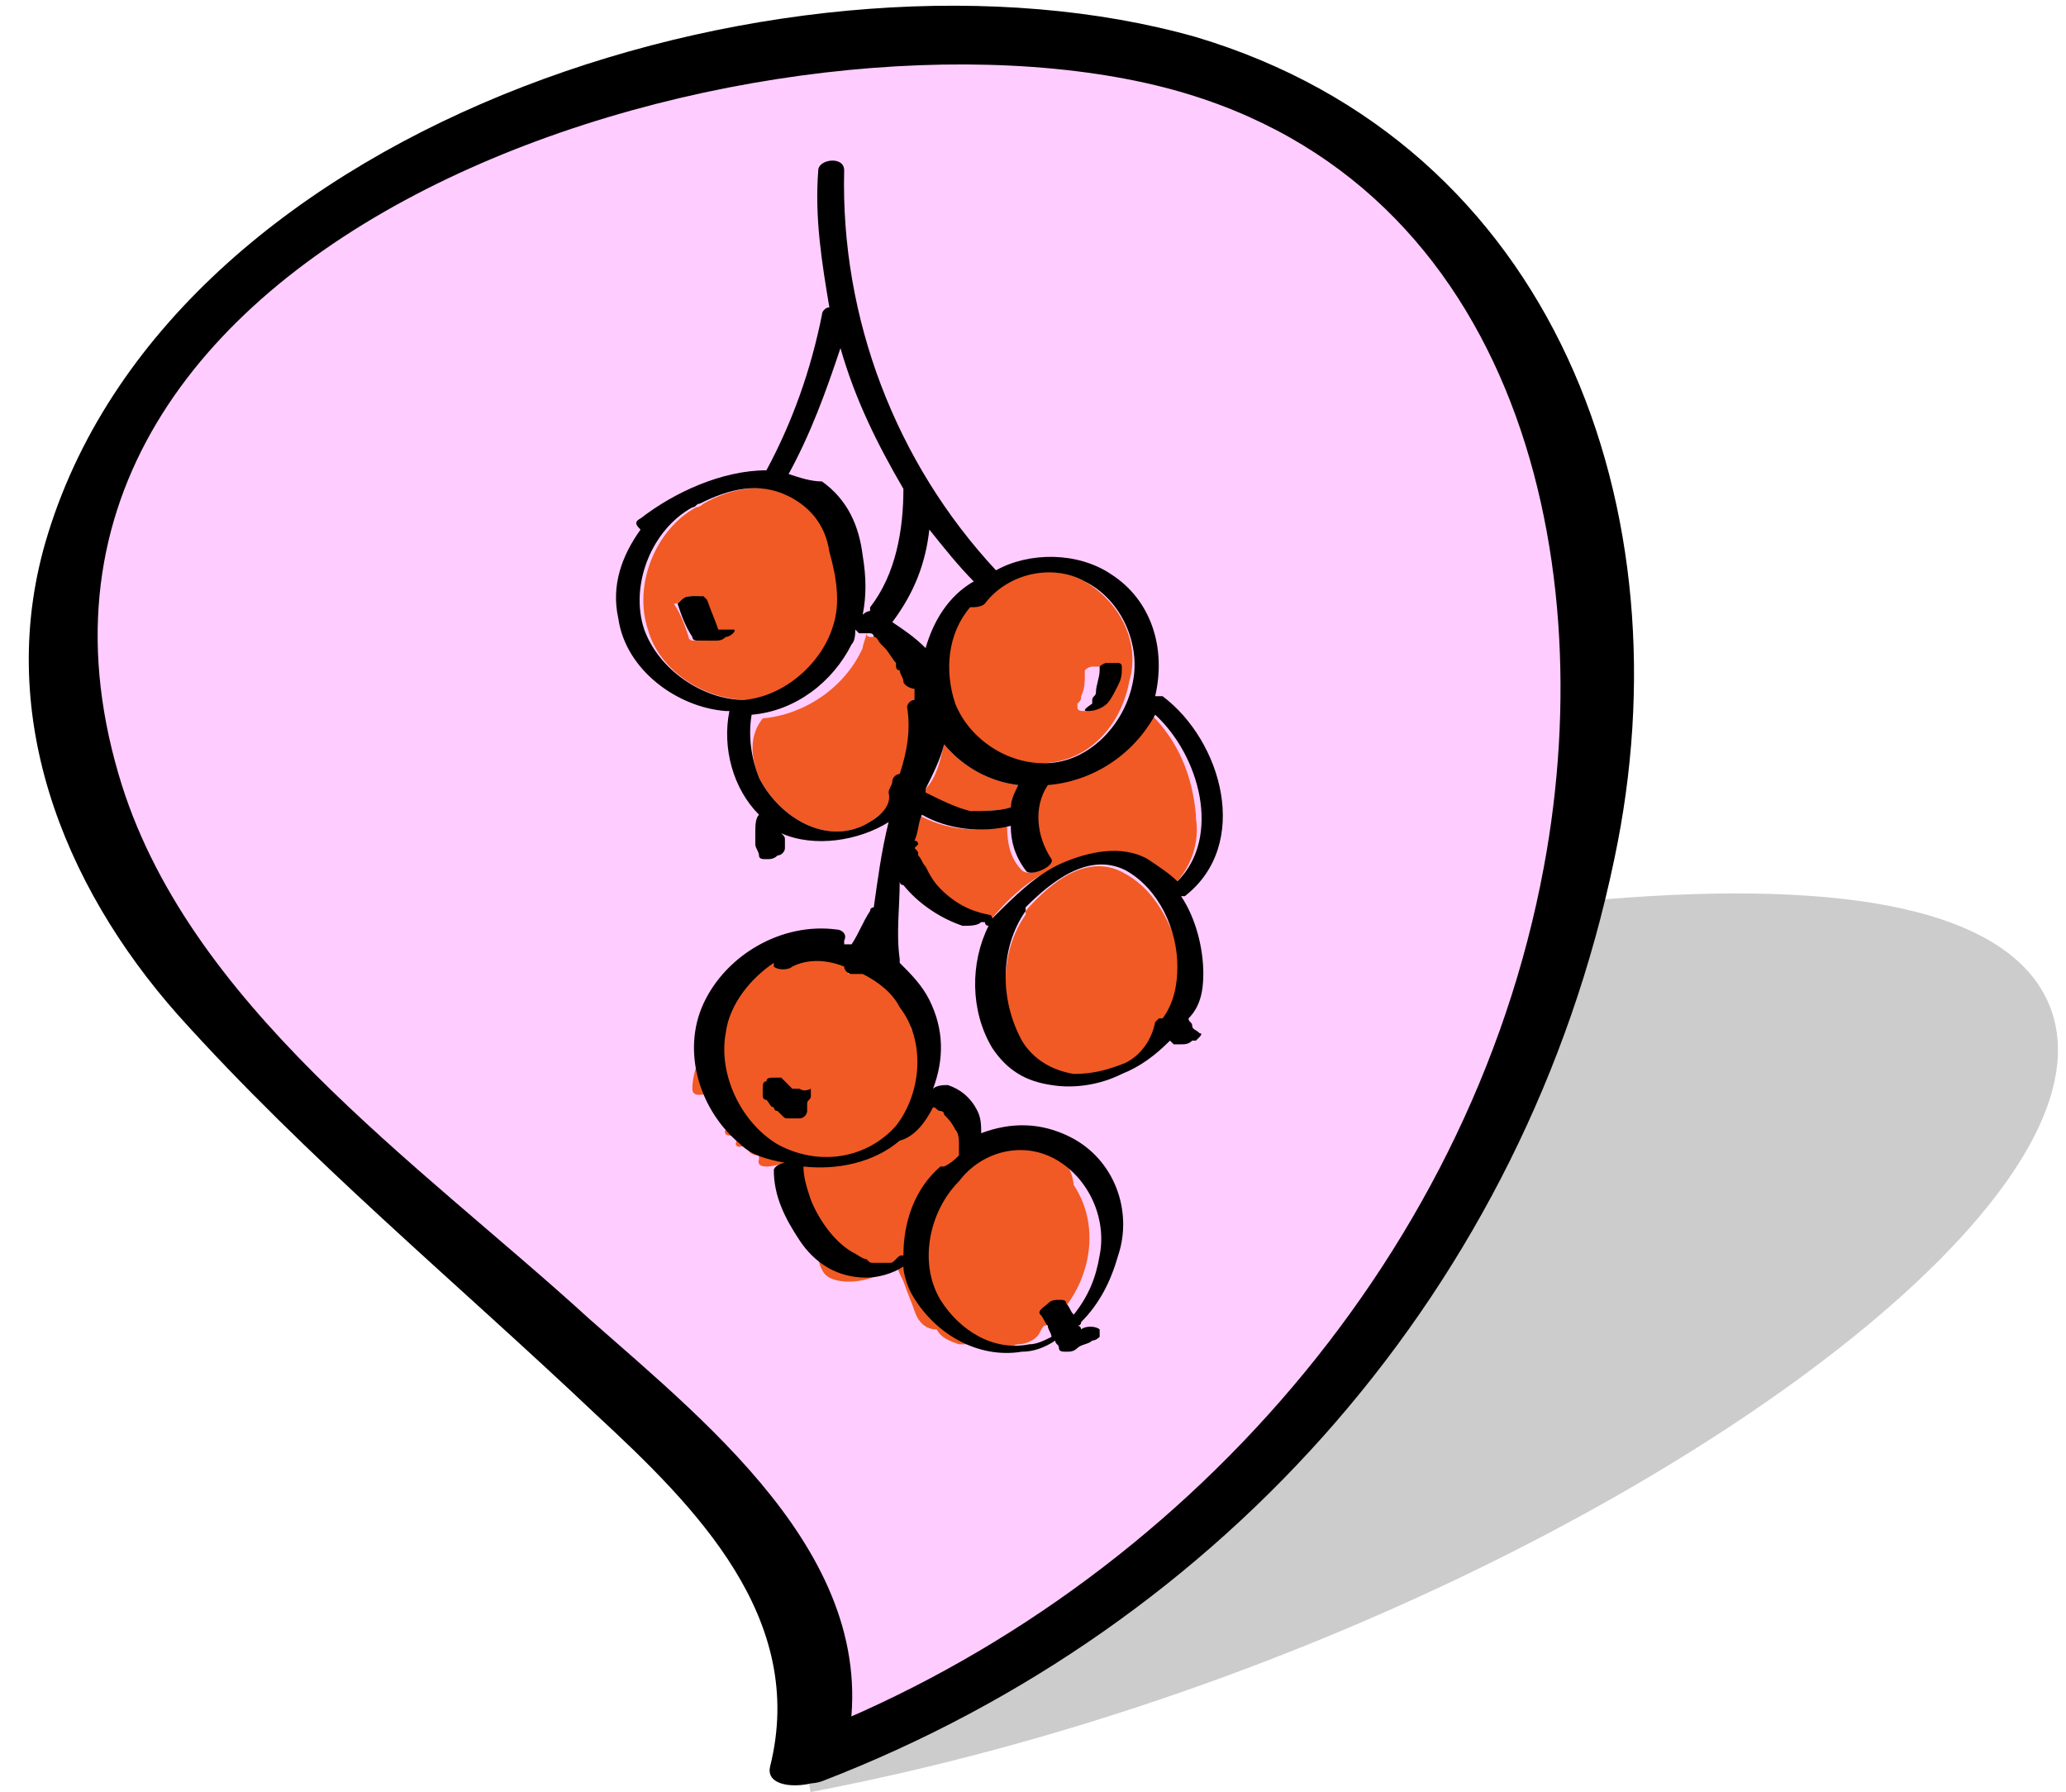 <?xml version="1.0" encoding="utf-8"?>
<!-- Generator: Adobe Illustrator 24.3.0, SVG Export Plug-In . SVG Version: 6.00 Build 0)  -->
<svg version="1.1" id="svg2" xmlns:svg="http://www.w3.org/2000/svg"
	 xmlns="http://www.w3.org/2000/svg" xmlns:xlink="http://www.w3.org/1999/xlink" x="0px" y="0px" viewBox="0 0 55.8 48.4"
	 style="enable-background:new 0 0 55.8 48.4;" xml:space="preserve">
<style type="text/css">
	.st0{opacity:0.2;filter:url(#AI_GaussianBlur_4);}
	.st1{stroke:#000000;stroke-miterlimit:10;}
	.st2{fill:#FFCCFF;stroke:#000000;stroke-miterlimit:10;}
	.st3{fill:#F15A24;}
</style>
<filter  id="AI_GaussianBlur_4">
	<feGaussianBlur  stdDeviation="1"></feGaussianBlur>
</filter>
<g>
	<g>
		<g class="st0">
			<path class="st1" d="M21.8,47.9c4.8-3.3-1.3-5.5-3.8-11c-1-2.3,3.5-8.9,20.3-11.5C71.9,20.2,49.1,42.7,21.8,47.9"/>
		</g>
		<g>
			<g>
				<path class="st2" d="M21.8,47.5c2.2-6.6-8-11.1-17.4-21.9c-4-4.6-6-17.9,12.1-23.1C52.4-7.8,50,37.2,21.8,47.5"/>
			</g>
			<g>
				<g>
					<path d="M22.8,47.5c1.3-5.1-3.5-8.9-6.9-11.9C11.3,31.4,5,27.1,3.2,20.9C-1.1,6.2,20.3-0.3,31.2,2.3
						c9.6,2.3,12.1,12.5,10.5,21.1c-2,10.8-10.2,19.8-20.3,23.6c-1.2,0.5-0.1,1.4,0.8,1.1c10.9-4.2,19-13.4,21.4-24.9
						c2-9.4-1.6-19.3-11.3-22.2C21.7-2,4.8,3.1,1.3,14.4c-1.5,4.8,0.4,9.5,3.5,13c3.5,3.9,7.5,7.2,11.3,10.8
						c2.7,2.5,5.7,5.5,4.7,9.5C20.6,48.5,22.6,48.3,22.8,47.5L22.8,47.5z"/>
				</g>
			</g>
		</g>
	</g>
	<g>
		<path class="st3" d="M27,31.1c-0.2,0-0.4,0.1-0.5,0.2c-0.1,0-0.2,0.1-0.2,0.1c0,0-0.1-0.1-0.1-0.1c0,0,0-0.1,0-0.1
			c0,0,0-0.1,0-0.1c0-0.1,0-0.1-0.1-0.2c-0.1-0.3-0.2-0.7-0.3-1c0-0.1-0.1-0.1-0.2-0.1c0,0,0,0,0,0c-0.1-0.2-0.4-0.2-0.7-0.1
			c-0.1,0-0.1,0-0.2,0c0.1-0.5,0.1-1,0.1-1.4c0-0.1,0.2-0.2,0-0.2c0-0.2-0.2-0.2-0.2-0.4c0-0.1,0.1-0.3,0-0.3c0-0.1-0.1-0.1,0-0.2
			c0.1-0.2,0-0.3-0.3-0.2c0-0.1-0.1,0-0.1-0.1c0-0.1,0-0.3-0.3-0.3c0-0.1,0-0.1,0-0.2c0.1-0.2-0.4-0.3-0.7-0.2
			c0-0.1-0.2,0.1-0.3,0.1c0,0,0-0.1,0.1-0.1c0.1-0.1-0.1-0.2-0.3-0.2c0-0.1-0.3-0.1-0.4-0.1c0,0-0.1,0-0.1,0c0,0,0,0,0,0
			c0.1-0.1-0.2-0.2-0.4-0.1c-0.1,0-0.2,0-0.3,0c0,0-0.1-0.1-0.2-0.1c-0.1,0-0.3,0-0.4,0.1c-0.4,0-0.8,0.3-1.1,0.6
			c-0.6,0.6-0.9,1.3-0.9,2.1c-0.1,0.3-0.2,0.6-0.2,0.9c0,0.2,0.2,0.2,0.5,0.1c0,0,0,0.1-0.1,0.1c-0.1,0.2,0.3,0.2,0.3,0.2
			c0.1,0,0,0,0.1,0c-0.1,0.1,0,0.2,0,0.3c0,0.1,0.1,0.1,0.2,0.2c0,0.1-0.1,0.1-0.1,0.2c-0.1,0.2,0.2,0.2,0.4,0.1
			c0,0.1-0.1,0.1-0.1,0.2c-0.1,0.2,0.1,0.2,0.3,0.1c0,0,0,0.1,0,0.1c0,0.1,0.1,0.2,0.3,0.2c0,0,0,0,0,0.1c-0.1,0.3,0.4,0.2,0.7,0.1
			c0,0,0.1,0,0.1,0c0,0,0,0,0,0.1c0,0.1,0.1,0.2,0.2,0.2c-0.4,0.5-0.1,1.3,0.2,1.8c0.1,0.2,0.2,0.3,0.4,0.4c0,0.2,0.1,0.5,0.3,0.6
			c0.4,0.2,1,0.1,1.4-0.1c0.2-0.1,0.3-0.2,0.4-0.4c0,0.2,0.1,0.4,0.2,0.6c0.1,0.3,0.2,0.5,0.3,0.8c0.1,0.3,0.3,0.5,0.6,0.5
			c0.1,0.2,0.3,0.3,0.6,0.4c0.1,0,0.2,0,0.3,0c0.1,0.1,0.3,0.1,0.4,0c0,0,0.1,0,0.1,0c0,0,0,0,0,0c0.1,0.2,0.4,0.1,0.5,0.1
			c0.1,0,0.2-0.1,0.3-0.1c0,0,0,0,0,0c0.2,0,0.4-0.1,0.5-0.2c0.1-0.1,0.1-0.2,0.2-0.3c0.1,0,0.2-0.1,0.2-0.1c1-0.9,1.4-2.5,0.6-3.7
			C28.9,31,27.9,30.9,27,31.1z M25.4,32.2c-0.1,0.1-0.2,0.1-0.3,0.2c0,0,0,0,0,0c0,0-0.1-0.1-0.1-0.1c0.1,0,0.2,0,0.3-0.1
			C25.3,32.2,25.3,32.2,25.4,32.2z"/>
		<path d="M19.3,17c-0.1-0.3-0.2-0.5-0.3-0.8c0,0-0.1-0.1-0.1-0.1c-0.1,0-0.2,0-0.3,0c-0.1,0-0.2,0.1-0.2,0.1c0,0-0.1,0.1-0.1,0.1
			c0.1,0.3,0.2,0.6,0.4,0.9c0,0.1,0.1,0.1,0.2,0.1c0.1,0,0.2,0,0.3,0c0.1,0,0.2,0,0.3-0.1c0.1,0,0.2-0.1,0.2-0.1c0,0,0.1-0.1,0-0.1
			c-0.1,0-0.1,0-0.2,0C19.4,17,19.4,17,19.3,17z"/>
		<g>
			<path class="st3" d="M27.3,21.8c0-0.2,0.1-0.4,0.2-0.6c-0.8-0.1-1.5-0.5-2-1.1c-0.1,0.4-0.2,0.9-0.5,1.2c0,0,0,0,0,0.1
				c0.3,0.3,0.7,0.5,1.2,0.5C26.6,21.9,27,21.9,27.3,21.8z"/>
			<path class="st3" d="M31.1,19.3c-0.5,1.1-1.7,1.8-2.9,1.9c-0.3,0.6-0.3,1.4,0.1,2c0.2,0.2-0.5,0.5-0.7,0.3
				c-0.3-0.3-0.4-0.7-0.4-1.2c-0.8,0.2-1.7,0.1-2.4-0.3c-0.1,0.2-0.1,0.5-0.2,0.7c0,0,0,0,0,0c0.1,0,0.2,0,0.1,0.1
				c0,0,0,0.1-0.1,0.1c0,0,0,0,0,0c0,0.1,0,0.1,0.1,0.2c0,0.1,0.1,0.2,0.2,0.3c0.1,0.2,0.3,0.4,0.4,0.6c0.4,0.4,0.8,0.6,1.3,0.8
				c0.1,0,0.1,0,0.1,0.1c0,0,0,0,0,0c0.5-0.6,1.1-1.2,1.9-1.5c0.7-0.3,1.6-0.5,2.3-0.1c0.3,0.1,0.6,0.4,0.8,0.6
				c0.5-0.5,0.7-1.2,0.6-1.8c0,0,0,0,0,0c0,0,0-0.1,0-0.1C32.2,20.9,31.8,20,31.1,19.3z"/>
			<path class="st3" d="M30.4,23.6c-1-0.6-2,0.2-2.7,1c0,0,0,0,0,0.1c-0.7,1-0.7,2.4-0.1,3.5c0.3,0.5,0.8,0.9,1.4,0.9
				c0.5,0,1-0.1,1.4-0.3c0.4-0.2,0.7-0.6,1-0.9c0,0,0,0,0,0c0-0.1,0-0.1,0.1-0.1c0,0,0,0,0.1,0c0.2-0.4,0.4-0.9,0.4-1.4
				C31.8,25.2,31.3,24.1,30.4,23.6z"/>
			<path class="st3" d="M20.5,21c0.5,1,1.7,1.8,2.8,1.3c0.4-0.2,0.7-0.5,1-0.8c0-0.1,0-0.2,0.1-0.3c0-0.1,0.1-0.1,0.2-0.2
				c0.2-0.6,0.3-1.2,0.2-1.8c0-0.1,0.1-0.1,0.2-0.2c0,0,0-0.1,0-0.1c0-0.1,0-0.1,0-0.2c-0.1,0-0.3,0-0.3-0.2c0-0.1,0-0.2-0.1-0.3
				c0,0,0-0.1-0.1-0.1c0,0,0,0,0-0.1c0,0,0,0,0,0c0,0,0,0,0,0c-0.1-0.2-0.2-0.3-0.3-0.4c0,0-0.1-0.1-0.1-0.1c0,0-0.1-0.1,0,0
				c0,0,0,0,0,0c-0.1-0.1-0.1-0.1-0.2-0.2c0,0-0.1,0-0.1-0.1c0,0,0,0-0.1,0c0,0,0,0,0,0c0,0-0.1,0-0.1,0c0,0-0.1,0-0.1,0
				c-0.1,0-0.1-0.1-0.1-0.1c0,0.1-0.1,0.3-0.1,0.4c-0.5,1.1-1.6,1.8-2.7,1.9C20.2,19.9,20.3,20.5,20.5,21z"/>
			<path class="st3" d="M29.3,15.7c-0.9-0.5-2.1-0.3-2.8,0.6c-0.1,0.1-0.2,0.1-0.4,0.1c-0.6,0.7-0.8,1.7-0.4,2.6
				c0.4,1.1,1.5,1.8,2.6,1.6c1.2-0.1,2-1.1,2.2-2.2C30.8,17.4,30.3,16.3,29.3,15.7z M30.2,18c0,0.2,0,0.3-0.1,0.5
				c-0.1,0.2-0.1,0.3-0.3,0.5c-0.1,0.1-0.3,0.2-0.5,0.2c-0.1,0-0.2,0-0.2-0.1c0,0,0-0.1,0-0.1c0.1-0.1,0.1-0.1,0.1-0.2
				c0.1-0.2,0.1-0.4,0.1-0.6c0,0,0,0,0,0c0,0,0-0.1,0-0.1c0,0,0,0,0,0c0.1-0.1,0.2-0.1,0.2-0.1c0.1,0,0.2,0,0.3,0
				C30.1,17.9,30.2,18,30.2,18z"/>
			<path class="st3" d="M20.2,18.9c1.1,0,2.1-0.9,2.4-2c0.2-0.7,0.1-1.4-0.1-2c-0.2-0.6-0.5-1.2-1.1-1.5c-0.8-0.4-1.7-0.2-2.4,0.2
				c0,0-0.1,0.1-0.2,0.1c-1.1,0.6-1.7,2.1-1.3,3.3C17.8,18.1,19,18.9,20.2,18.9z M18.4,16.2c0.1-0.1,0.2-0.1,0.2-0.1
				c0.1,0,0.2,0,0.3,0c0,0,0.1,0,0.1,0.1c0.1,0.3,0.2,0.5,0.3,0.8c0,0,0.1,0,0.1,0c0.1,0,0.1,0,0.2,0c0,0,0,0.1,0,0.1
				c0,0.1-0.1,0.1-0.2,0.1c-0.1,0-0.2,0.1-0.3,0.1c-0.1,0-0.2,0-0.3,0c-0.1,0-0.2,0-0.2-0.1c-0.1-0.3-0.2-0.6-0.4-0.9
				C18.3,16.3,18.3,16.3,18.4,16.2z"/>
		</g>
		<g>
			<path d="M19.5,17c0,0-0.1,0-0.1,0c-0.1-0.3-0.2-0.5-0.3-0.8c0,0-0.1-0.1-0.1-0.1c-0.1,0-0.2,0-0.3,0c-0.1,0-0.2,0.1-0.2,0.1
				c0,0-0.1,0.1-0.1,0.1c0.1,0.3,0.2,0.6,0.4,0.9c0,0.1,0.1,0.1,0.2,0.1c0.1,0,0.2,0,0.3,0c0.1,0,0.2,0,0.3-0.1
				c0.1,0,0.2-0.1,0.2-0.1c0,0,0.1-0.1,0-0.1C19.6,17,19.5,17,19.5,17z"/>
			<path d="M29.4,19.2c0.2,0,0.4-0.1,0.5-0.2c0.1-0.1,0.2-0.3,0.3-0.5c0.1-0.2,0.1-0.3,0.1-0.5c0-0.1-0.1-0.1-0.1-0.1
				c-0.1,0-0.2,0-0.3,0c-0.1,0-0.2,0.1-0.2,0.1c0,0,0,0,0,0c0,0,0,0.1,0,0.1c0,0,0,0,0,0c0,0.2-0.1,0.4-0.1,0.6
				c0,0.1-0.1,0.1-0.1,0.2c0,0,0,0.1,0,0.1C29.2,19.2,29.3,19.2,29.4,19.2z"/>
			<path d="M32.5,26.3c0-0.7-0.2-1.5-0.6-2.1c0,0,0,0,0.1,0c1.8-1.4,1-4.2-0.6-5.4c0,0-0.1,0-0.2,0c0.3-1.3-0.1-2.6-1.2-3.3
				c-0.9-0.6-2.2-0.6-3.1-0.1c-2.7-2.9-4.2-6.8-4.1-10.8c0-0.4-0.7-0.3-0.7,0c-0.1,1.3,0.1,2.5,0.3,3.7c-0.1,0-0.2,0.1-0.2,0.2
				c-0.3,1.5-0.8,2.9-1.5,4.2c-1.2,0-2.5,0.6-3.4,1.3c-0.2,0.1-0.1,0.2,0,0.3c-0.5,0.7-0.8,1.5-0.6,2.4c0.2,1.4,1.6,2.4,2.9,2.5
				c0,0,0.1,0,0.1,0c-0.2,1,0.1,2.1,0.8,2.8c-0.1,0.1-0.1,0.3-0.1,0.5c0,0.1,0,0.2,0,0.3c0,0.1,0.1,0.2,0.1,0.3
				c0,0.1,0.1,0.1,0.2,0.1c0.1,0,0.2,0,0.3-0.1c0.1,0,0.2-0.1,0.2-0.2c0-0.1,0-0.1,0-0.2c0,0,0,0,0,0c0-0.1,0-0.1-0.1-0.2
				c0,0,0,0,0,0c0.9,0.4,2.1,0.2,2.9-0.3c-0.2,0.8-0.3,1.6-0.4,2.3c0,0-0.1,0-0.1,0.1c-0.2,0.3-0.3,0.6-0.5,0.9c-0.1,0-0.1,0-0.2,0
				c0,0,0,0,0-0.1c0.1-0.2-0.1-0.3-0.2-0.3c-1.5-0.2-3,0.7-3.6,2c-0.6,1.3-0.1,2.9,1,3.8c0.3,0.3,0.7,0.4,1.2,0.5
				c-0.1,0-0.3,0.1-0.3,0.2c0,0.7,0.3,1.3,0.7,1.9c0.4,0.6,1,1,1.8,1c0.3,0,0.7-0.1,1-0.3c0,0.2,0.1,0.5,0.2,0.7
				c0.6,1.1,1.8,1.8,3,1.6c0.3,0,0.6-0.1,0.9-0.3c0,0.1,0.1,0.1,0.1,0.2c0,0.1,0.1,0.1,0.2,0.1c0.1,0,0.2,0,0.3-0.1
				c0.1-0.1,0.3-0.1,0.4-0.2c0.1,0,0.2-0.1,0.2-0.1c0,0,0-0.1,0-0.2c-0.1-0.1-0.4-0.1-0.5,0c0,0,0,0,0,0c0,0,0-0.1-0.1-0.1
				c0,0,0.1,0,0.1-0.1c0.5-0.5,0.8-1.1,1-1.8c0.4-1.2-0.1-2.6-1.3-3.2c-0.8-0.4-1.6-0.4-2.4-0.1c0-0.2,0-0.4-0.1-0.6
				c-0.2-0.4-0.5-0.6-0.8-0.7c-0.1,0-0.3,0-0.4,0.1c0.3-0.8,0.3-1.6-0.1-2.4c-0.2-0.4-0.5-0.7-0.8-1c0,0,0-0.1,0-0.1
				c-0.1-0.7,0-1.4,0-2.1c0,0,0,0.1,0.1,0.1c0.4,0.5,1,0.9,1.6,1.1c0.2,0,0.4,0,0.5-0.1c0,0,0,0,0.1,0c0,0,0,0.1,0.1,0.1
				c-0.5,1-0.5,2.3,0.1,3.3c0.4,0.6,0.9,0.9,1.6,1c0.6,0.1,1.3,0,1.9-0.3c0.5-0.2,0.9-0.5,1.3-0.9c0,0,0.1,0.1,0.1,0.1
				c0.1,0,0.1,0,0.2,0c0.1,0,0.2,0,0.3-0.1c0,0,0.1,0,0.1,0c0,0,0.1-0.1,0.1-0.1c0,0,0.1-0.1,0-0.1c-0.1-0.1-0.2-0.1-0.2-0.2
				c0-0.1-0.1-0.1-0.1-0.2C32.4,27.2,32.5,26.8,32.5,26.3z M29.3,15.7c1,0.5,1.5,1.7,1.3,2.7c-0.2,1.1-1.1,2.1-2.2,2.2
				c-1.1,0.1-2.2-0.6-2.6-1.6c-0.3-0.9-0.2-1.9,0.4-2.6c0.1,0,0.3,0,0.4-0.1C27.2,15.5,28.4,15.2,29.3,15.7z M27.3,21.8
				c-0.3,0.1-0.7,0.1-1.1,0.1c-0.4-0.1-0.8-0.3-1.2-0.5c0,0,0,0,0-0.1c0.2-0.4,0.4-0.8,0.5-1.2c0.5,0.6,1.2,1,2,1.1
				C27.4,21.4,27.3,21.6,27.3,21.8z M24.1,16.8C24.1,16.8,24.1,16.8,24.1,16.8c0.6-0.8,0.9-1.6,1-2.5c0.4,0.5,0.8,1,1.2,1.4
				c-0.7,0.4-1.1,1.1-1.3,1.8C24.7,17.2,24.4,17,24.1,16.8z M21.3,12.8c0.6-1.1,1-2.2,1.4-3.4c0.4,1.4,1,2.6,1.7,3.8
				c0,1.1-0.2,2.3-0.9,3.2c0,0,0,0.1,0,0.1c-0.1,0-0.2,0.1-0.2,0.1c0.1-0.5,0.1-1,0-1.6c-0.1-0.8-0.4-1.5-1.1-2
				C21.9,13,21.6,12.9,21.3,12.8C21.3,12.8,21.3,12.8,21.3,12.8z M17.4,17c-0.4-1.2,0.2-2.7,1.3-3.3c0.1,0,0.1-0.1,0.2-0.1
				c0.8-0.4,1.6-0.6,2.4-0.2c0.6,0.3,1,0.8,1.1,1.5c0.2,0.7,0.3,1.4,0.1,2c-0.3,1-1.3,1.9-2.4,2C19,18.9,17.8,18.1,17.4,17z
				 M23.3,22.3C22.2,22.8,21,22,20.5,21c-0.2-0.5-0.3-1.1-0.2-1.7c1.2-0.1,2.2-0.9,2.7-1.9c0.1-0.1,0.1-0.3,0.1-0.4
				c0,0,0.1,0.1,0.1,0.1c0,0,0.1,0,0.1,0c0,0,0.1,0,0.1,0c0,0,0,0,0,0c0,0,0,0,0.1,0c0,0,0.1,0,0.1,0.1c0.1,0,0.1,0.1,0.2,0.2
				c0,0,0.1,0.1,0,0c0,0,0,0,0,0c0,0,0.1,0.1,0.1,0.1c0.1,0.1,0.2,0.3,0.3,0.4c0,0,0,0,0,0c0,0,0,0,0,0c0,0,0,0,0,0.1
				c0,0,0,0.1,0.1,0.1c0,0.1,0.1,0.2,0.1,0.3c0,0.1,0.2,0.2,0.3,0.2c0,0.1,0,0.1,0,0.2c0,0,0,0.1,0,0.1c-0.1,0-0.2,0.1-0.2,0.2
				c0.1,0.6,0,1.2-0.2,1.8c-0.1,0-0.2,0.1-0.2,0.2c0,0.1-0.1,0.2-0.1,0.3C24.1,21.8,23.7,22.1,23.3,22.3z M28.5,31.3
				c0.9,0.5,1.4,1.6,1.2,2.6c-0.1,0.6-0.3,1.1-0.7,1.6c-0.1-0.1-0.1-0.2-0.2-0.3c0-0.1-0.1-0.1-0.2-0.1c-0.1,0-0.2,0-0.3,0.1
				c-0.1,0.1-0.3,0.2-0.2,0.3c0.1,0.1,0.1,0.2,0.2,0.3c0,0.1,0.1,0.2,0.1,0.3c-0.2,0.1-0.4,0.2-0.6,0.2c-1,0.2-1.9-0.4-2.4-1.2
				c-0.6-1-0.3-2.4,0.5-3.2c0,0,0,0,0,0C26.5,31.1,27.6,30.8,28.5,31.3z M25.2,29.9C25.2,29.9,25.2,29.9,25.2,29.9
				C25.2,29.9,25.2,29.9,25.2,29.9C25.3,29.9,25.3,29.9,25.2,29.9c0.1,0,0.1,0.1,0.2,0.1c0,0,0,0,0,0c0,0,0,0,0,0c0,0,0.1,0,0.1,0.1
				c0.1,0.1,0.2,0.2,0.3,0.4c0.1,0.1,0.1,0.3,0.1,0.4c0,0,0,0,0,0c0,0,0,0,0,0.1c0,0,0,0.1,0,0.1c0,0,0,0.1,0,0.1c0,0,0,0,0,0
				c0,0,0,0,0,0c0,0,0,0,0,0c0,0,0,0,0,0c-0.1,0.1-0.2,0.2-0.4,0.3c0,0,0,0-0.1,0c-0.7,0.6-1,1.5-1,2.4c-0.1,0-0.1,0-0.2,0.1
				c-0.1,0.1-0.1,0.1-0.2,0.1c0,0-0.1,0-0.1,0c0,0,0,0,0,0c0,0,0,0,0,0c0,0,0,0,0,0c0,0,0,0,0,0c0,0-0.1,0,0,0c0,0,0,0-0.1,0
				c0,0-0.1,0-0.1,0c0,0,0,0,0,0c0,0,0,0,0,0c0,0-0.1,0-0.1,0c-0.1,0-0.1,0-0.2-0.1c-0.1,0-0.2-0.1-0.4-0.2
				c-0.5-0.3-0.9-0.9-1.1-1.4c-0.1-0.3-0.2-0.6-0.2-0.9c0,0,0,0,0,0c0.9,0.1,1.9-0.1,2.6-0.7C24.7,30.7,25,30.3,25.2,29.9
				C25.2,29.9,25.2,29.9,25.2,29.9z M24.2,30.4c-0.8,0.9-2.1,1.1-3.2,0.5c-1-0.6-1.6-1.9-1.4-3c0.1-0.8,0.7-1.5,1.3-1.9
				c0,0,0,0,0,0.1c0.1,0.1,0.4,0.1,0.5,0c0.4-0.2,0.9-0.2,1.4,0c0,0.1,0.1,0.2,0.2,0.2c0.1,0,0.2,0,0.3,0c0.4,0.2,0.8,0.5,1,0.9
				C25,28.1,24.9,29.5,24.2,30.4z M25.4,24c-0.2-0.2-0.3-0.4-0.4-0.6c-0.1-0.1-0.1-0.2-0.2-0.3c0-0.1,0-0.1-0.1-0.2c0,0,0,0,0,0
				c0,0,0.1-0.1,0.1-0.1c0-0.1-0.1-0.1-0.1-0.1c0,0,0,0,0,0c0.1-0.2,0.1-0.5,0.2-0.7c0.7,0.4,1.6,0.5,2.4,0.3c0,0.4,0.1,0.8,0.4,1.2
				c0.1,0.2,0.8-0.1,0.7-0.3c-0.4-0.6-0.5-1.4-0.1-2c1.2-0.1,2.3-0.8,2.9-1.9c1.2,1.1,1.8,3.3,0.6,4.5c-0.2-0.2-0.5-0.4-0.8-0.6
				c-0.7-0.4-1.6-0.2-2.3,0.1c-0.7,0.3-1.3,0.9-1.9,1.5c0,0,0-0.1-0.1-0.1C26.2,24.6,25.8,24.4,25.4,24z M30.4,28.7
				C29.9,28.9,29.5,29,29,29c-0.6-0.1-1.1-0.4-1.4-0.9C27,27,27,25.6,27.7,24.6c0,0,0,0,0-0.1c0.7-0.7,1.7-1.5,2.7-1
				c0.9,0.5,1.4,1.6,1.4,2.6c0,0.5-0.1,1-0.4,1.4c0,0,0,0-0.1,0c0,0-0.1,0.1-0.1,0.1c0,0,0,0,0,0C31.1,28.1,30.8,28.5,30.4,28.7z"/>
			<path d="M21.6,29.4c-0.1,0-0.1,0-0.2,0c-0.1-0.1-0.1-0.1-0.2-0.2c0,0,0,0,0,0c0,0,0,0,0,0c0,0,0,0-0.1-0.1c0,0-0.1,0-0.1,0
				c0,0-0.1,0-0.1,0c-0.1,0-0.2,0-0.2,0.1c-0.1,0-0.1,0.1-0.1,0.2c0,0.1,0,0.1,0,0.2c0,0,0,0.1,0.1,0.1c0,0,0,0,0,0
				c0.1,0.1,0.1,0.2,0.2,0.2c0,0,0,0.1,0.1,0.1c0,0,0,0,0,0c0,0,0.1,0.1,0.1,0.1c0.1,0.1,0.1,0.1,0.2,0.1c0.1,0,0.2,0,0.3,0
				c0.1,0,0.2-0.1,0.2-0.2c0,0,0,0,0-0.1c0,0,0-0.1,0-0.1c0-0.1,0.1-0.1,0.1-0.2c0,0,0-0.1,0-0.1c0,0,0-0.1,0-0.1
				C21.7,29.5,21.6,29.4,21.6,29.4z"/>
		</g>
	</g>
</g>
</svg>
